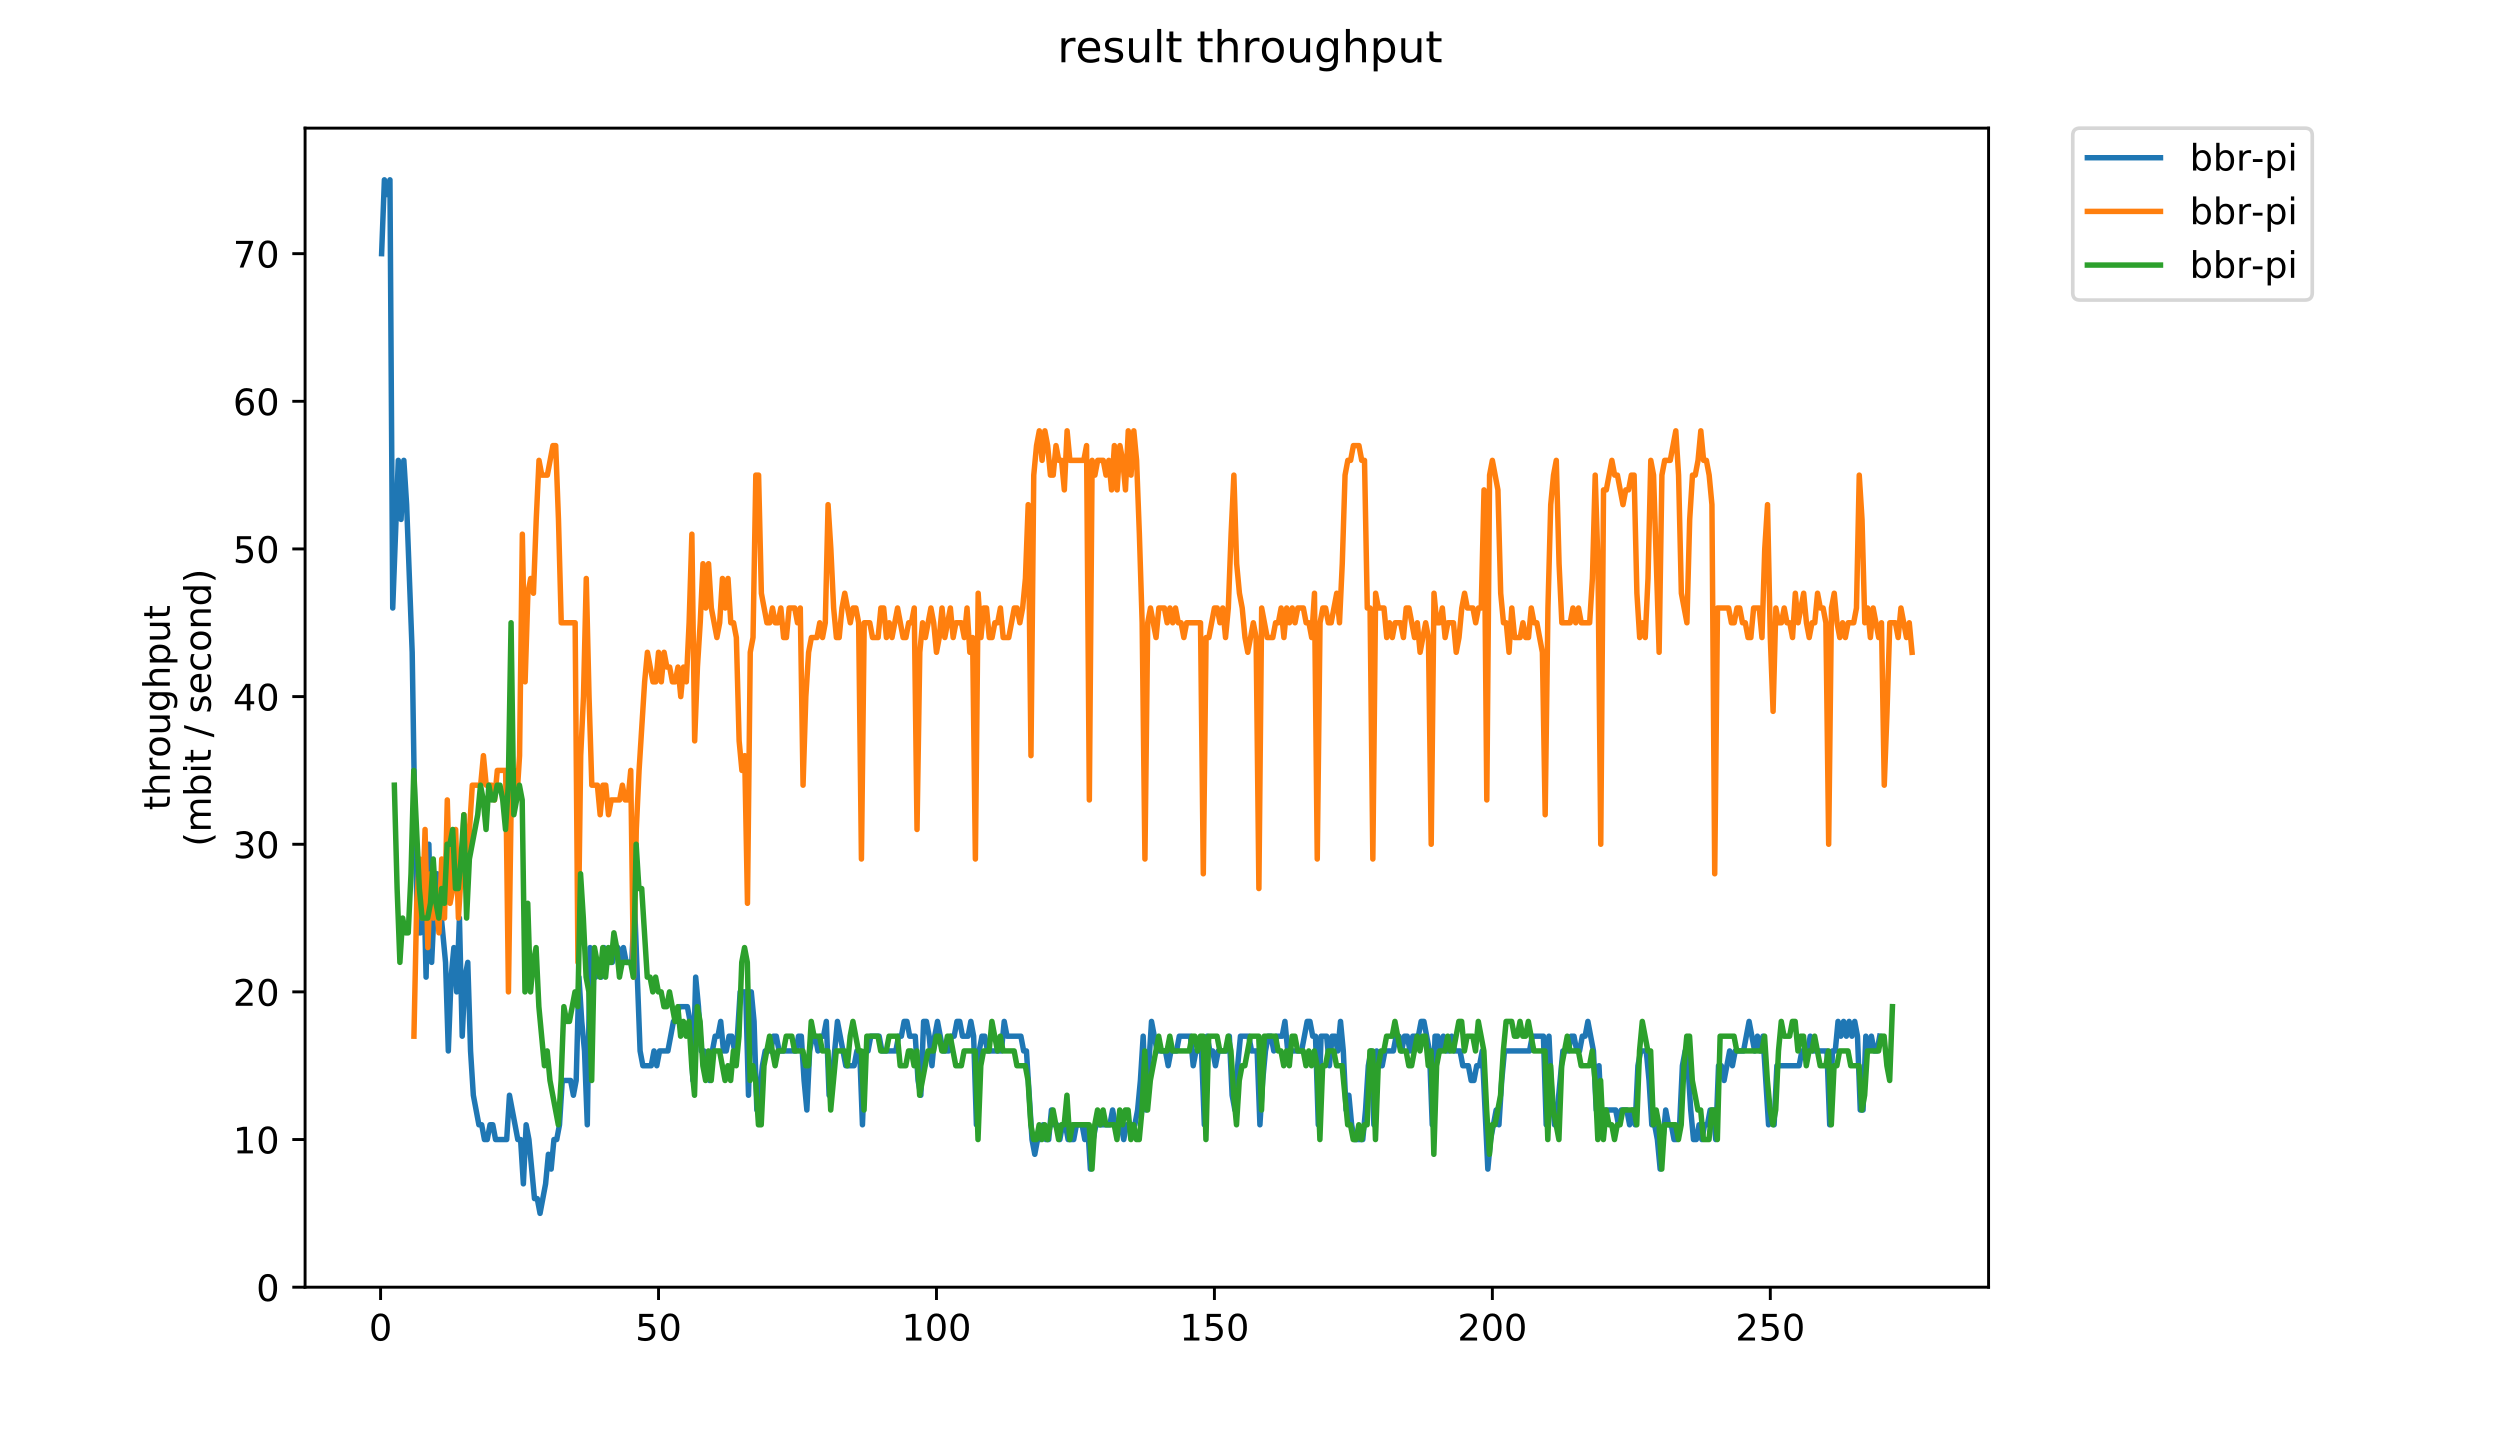 <?xml version="1.0" encoding="utf-8" standalone="no"?>
<!DOCTYPE svg PUBLIC "-//W3C//DTD SVG 1.1//EN"
  "http://www.w3.org/Graphics/SVG/1.1/DTD/svg11.dtd">
<!-- Created with matplotlib (https://matplotlib.org/) -->
<svg height="396pt" version="1.1" viewBox="0 0 684 396" width="684pt" xmlns="http://www.w3.org/2000/svg" xmlns:xlink="http://www.w3.org/1999/xlink">
 <defs>
  <style type="text/css">
*{stroke-linecap:butt;stroke-linejoin:round;}
  </style>
 </defs>
 <g id="figure_1">
  <g id="patch_1">
   <path d="M 0 396 
L 684 396 
L 684 0 
L 0 0 
z
" style="fill:#ffffff;"/>
  </g>
  <g id="axes_1">
   <g id="patch_2">
    <path d="M 83.472 352.174 
L 544.074 352.174 
L 544.074 35.062 
L 83.472 35.062 
z
" style="fill:#ffffff;"/>
   </g>
   <g id="matplotlib.axis_1">
    <g id="xtick_1">
     <g id="line2d_1">
      <defs>
       <path d="M 0 0 
L 0 3.5 
" id="mfd0466861d" style="stroke:#000000;stroke-width:0.8;"/>
      </defs>
      <g>
       <use style="stroke:#000000;stroke-width:0.8;" x="104.129" xlink:href="#mfd0466861d" y="352.174"/>
      </g>
     </g>
     <g id="text_1">
      <!-- 0 -->
      <defs>
       <path d="M 31.781 66.406 
Q 24.172 66.406 20.328 58.906 
Q 16.5 51.422 16.5 36.375 
Q 16.5 21.391 20.328 13.891 
Q 24.172 6.391 31.781 6.391 
Q 39.453 6.391 43.281 13.891 
Q 47.125 21.391 47.125 36.375 
Q 47.125 51.422 43.281 58.906 
Q 39.453 66.406 31.781 66.406 
z
M 31.781 74.219 
Q 44.047 74.219 50.516 64.516 
Q 56.984 54.828 56.984 36.375 
Q 56.984 17.969 50.516 8.266 
Q 44.047 -1.422 31.781 -1.422 
Q 19.531 -1.422 13.062 8.266 
Q 6.594 17.969 6.594 36.375 
Q 6.594 54.828 13.062 64.516 
Q 19.531 74.219 31.781 74.219 
z
" id="DejaVuSans-48"/>
      </defs>
      <g transform="translate(100.948 366.773)scale(0.1 -0.1)">
       <use xlink:href="#DejaVuSans-48"/>
      </g>
     </g>
    </g>
    <g id="xtick_2">
     <g id="line2d_2">
      <g>
       <use style="stroke:#000000;stroke-width:0.8;" x="180.174" xlink:href="#mfd0466861d" y="352.174"/>
      </g>
     </g>
     <g id="text_2">
      <!-- 50 -->
      <defs>
       <path d="M 10.797 72.906 
L 49.516 72.906 
L 49.516 64.594 
L 19.828 64.594 
L 19.828 46.734 
Q 21.969 47.469 24.109 47.828 
Q 26.266 48.188 28.422 48.188 
Q 40.625 48.188 47.75 41.5 
Q 54.891 34.812 54.891 23.391 
Q 54.891 11.625 47.562 5.094 
Q 40.234 -1.422 26.906 -1.422 
Q 22.312 -1.422 17.547 -0.641 
Q 12.797 0.141 7.719 1.703 
L 7.719 11.625 
Q 12.109 9.234 16.797 8.062 
Q 21.484 6.891 26.703 6.891 
Q 35.156 6.891 40.078 11.328 
Q 45.016 15.766 45.016 23.391 
Q 45.016 31 40.078 35.438 
Q 35.156 39.891 26.703 39.891 
Q 22.75 39.891 18.812 39.016 
Q 14.891 38.141 10.797 36.281 
z
" id="DejaVuSans-53"/>
      </defs>
      <g transform="translate(173.812 366.773)scale(0.1 -0.1)">
       <use xlink:href="#DejaVuSans-53"/>
       <use x="63.623" xlink:href="#DejaVuSans-48"/>
      </g>
     </g>
    </g>
    <g id="xtick_3">
     <g id="line2d_3">
      <g>
       <use style="stroke:#000000;stroke-width:0.8;" x="256.22" xlink:href="#mfd0466861d" y="352.174"/>
      </g>
     </g>
     <g id="text_3">
      <!-- 100 -->
      <defs>
       <path d="M 12.406 8.297 
L 28.516 8.297 
L 28.516 63.922 
L 10.984 60.406 
L 10.984 69.391 
L 28.422 72.906 
L 38.281 72.906 
L 38.281 8.297 
L 54.391 8.297 
L 54.391 0 
L 12.406 0 
z
" id="DejaVuSans-49"/>
      </defs>
      <g transform="translate(246.676 366.773)scale(0.1 -0.1)">
       <use xlink:href="#DejaVuSans-49"/>
       <use x="63.623" xlink:href="#DejaVuSans-48"/>
       <use x="127.246" xlink:href="#DejaVuSans-48"/>
      </g>
     </g>
    </g>
    <g id="xtick_4">
     <g id="line2d_4">
      <g>
       <use style="stroke:#000000;stroke-width:0.8;" x="332.265" xlink:href="#mfd0466861d" y="352.174"/>
      </g>
     </g>
     <g id="text_4">
      <!-- 150 -->
      <g transform="translate(322.721 366.773)scale(0.1 -0.1)">
       <use xlink:href="#DejaVuSans-49"/>
       <use x="63.623" xlink:href="#DejaVuSans-53"/>
       <use x="127.246" xlink:href="#DejaVuSans-48"/>
      </g>
     </g>
    </g>
    <g id="xtick_5">
     <g id="line2d_5">
      <g>
       <use style="stroke:#000000;stroke-width:0.8;" x="408.31" xlink:href="#mfd0466861d" y="352.174"/>
      </g>
     </g>
     <g id="text_5">
      <!-- 200 -->
      <defs>
       <path d="M 19.188 8.297 
L 53.609 8.297 
L 53.609 0 
L 7.328 0 
L 7.328 8.297 
Q 12.938 14.109 22.625 23.891 
Q 32.328 33.688 34.812 36.531 
Q 39.547 41.844 41.422 45.531 
Q 43.312 49.219 43.312 52.781 
Q 43.312 58.594 39.234 62.25 
Q 35.156 65.922 28.609 65.922 
Q 23.969 65.922 18.812 64.312 
Q 13.672 62.703 7.812 59.422 
L 7.812 69.391 
Q 13.766 71.781 18.938 73 
Q 24.125 74.219 28.422 74.219 
Q 39.75 74.219 46.484 68.547 
Q 53.219 62.891 53.219 53.422 
Q 53.219 48.922 51.531 44.891 
Q 49.859 40.875 45.406 35.406 
Q 44.188 33.984 37.641 27.219 
Q 31.109 20.453 19.188 8.297 
z
" id="DejaVuSans-50"/>
      </defs>
      <g transform="translate(398.767 366.773)scale(0.1 -0.1)">
       <use xlink:href="#DejaVuSans-50"/>
       <use x="63.623" xlink:href="#DejaVuSans-48"/>
       <use x="127.246" xlink:href="#DejaVuSans-48"/>
      </g>
     </g>
    </g>
    <g id="xtick_6">
     <g id="line2d_6">
      <g>
       <use style="stroke:#000000;stroke-width:0.8;" x="484.356" xlink:href="#mfd0466861d" y="352.174"/>
      </g>
     </g>
     <g id="text_6">
      <!-- 250 -->
      <g transform="translate(474.812 366.773)scale(0.1 -0.1)">
       <use xlink:href="#DejaVuSans-50"/>
       <use x="63.623" xlink:href="#DejaVuSans-53"/>
       <use x="127.246" xlink:href="#DejaVuSans-48"/>
      </g>
     </g>
    </g>
   </g>
   <g id="matplotlib.axis_2">
    <g id="ytick_1">
     <g id="line2d_7">
      <defs>
       <path d="M 0 0 
L -3.5 0 
" id="m991770a41e" style="stroke:#000000;stroke-width:0.8;"/>
      </defs>
      <g>
       <use style="stroke:#000000;stroke-width:0.8;" x="83.472" xlink:href="#m991770a41e" y="352.174"/>
      </g>
     </g>
     <g id="text_7">
      <!-- 0 -->
      <g transform="translate(70.11 355.973)scale(0.1 -0.1)">
       <use xlink:href="#DejaVuSans-48"/>
      </g>
     </g>
    </g>
    <g id="ytick_2">
     <g id="line2d_8">
      <g>
       <use style="stroke:#000000;stroke-width:0.8;" x="83.472" xlink:href="#m991770a41e" y="311.778"/>
      </g>
     </g>
     <g id="text_8">
      <!-- 10 -->
      <g transform="translate(63.747 315.577)scale(0.1 -0.1)">
       <use xlink:href="#DejaVuSans-49"/>
       <use x="63.623" xlink:href="#DejaVuSans-48"/>
      </g>
     </g>
    </g>
    <g id="ytick_3">
     <g id="line2d_9">
      <g>
       <use style="stroke:#000000;stroke-width:0.8;" x="83.472" xlink:href="#m991770a41e" y="271.381"/>
      </g>
     </g>
     <g id="text_9">
      <!-- 20 -->
      <g transform="translate(63.747 275.181)scale(0.1 -0.1)">
       <use xlink:href="#DejaVuSans-50"/>
       <use x="63.623" xlink:href="#DejaVuSans-48"/>
      </g>
     </g>
    </g>
    <g id="ytick_4">
     <g id="line2d_10">
      <g>
       <use style="stroke:#000000;stroke-width:0.8;" x="83.472" xlink:href="#m991770a41e" y="230.985"/>
      </g>
     </g>
     <g id="text_10">
      <!-- 30 -->
      <defs>
       <path d="M 40.578 39.312 
Q 47.656 37.797 51.625 33 
Q 55.609 28.219 55.609 21.188 
Q 55.609 10.406 48.188 4.484 
Q 40.766 -1.422 27.094 -1.422 
Q 22.516 -1.422 17.656 -0.516 
Q 12.797 0.391 7.625 2.203 
L 7.625 11.719 
Q 11.719 9.328 16.594 8.109 
Q 21.484 6.891 26.812 6.891 
Q 36.078 6.891 40.938 10.547 
Q 45.797 14.203 45.797 21.188 
Q 45.797 27.641 41.281 31.266 
Q 36.766 34.906 28.719 34.906 
L 20.219 34.906 
L 20.219 43.016 
L 29.109 43.016 
Q 36.375 43.016 40.234 45.922 
Q 44.094 48.828 44.094 54.297 
Q 44.094 59.906 40.109 62.906 
Q 36.141 65.922 28.719 65.922 
Q 24.656 65.922 20.016 65.031 
Q 15.375 64.156 9.812 62.312 
L 9.812 71.094 
Q 15.438 72.656 20.344 73.438 
Q 25.25 74.219 29.594 74.219 
Q 40.828 74.219 47.359 69.109 
Q 53.906 64.016 53.906 55.328 
Q 53.906 49.266 50.438 45.094 
Q 46.969 40.922 40.578 39.312 
z
" id="DejaVuSans-51"/>
      </defs>
      <g transform="translate(63.747 234.784)scale(0.1 -0.1)">
       <use xlink:href="#DejaVuSans-51"/>
       <use x="63.623" xlink:href="#DejaVuSans-48"/>
      </g>
     </g>
    </g>
    <g id="ytick_5">
     <g id="line2d_11">
      <g>
       <use style="stroke:#000000;stroke-width:0.8;" x="83.472" xlink:href="#m991770a41e" y="190.589"/>
      </g>
     </g>
     <g id="text_11">
      <!-- 40 -->
      <defs>
       <path d="M 37.797 64.312 
L 12.891 25.391 
L 37.797 25.391 
z
M 35.203 72.906 
L 47.609 72.906 
L 47.609 25.391 
L 58.016 25.391 
L 58.016 17.188 
L 47.609 17.188 
L 47.609 0 
L 37.797 0 
L 37.797 17.188 
L 4.891 17.188 
L 4.891 26.703 
z
" id="DejaVuSans-52"/>
      </defs>
      <g transform="translate(63.747 194.388)scale(0.1 -0.1)">
       <use xlink:href="#DejaVuSans-52"/>
       <use x="63.623" xlink:href="#DejaVuSans-48"/>
      </g>
     </g>
    </g>
    <g id="ytick_6">
     <g id="line2d_12">
      <g>
       <use style="stroke:#000000;stroke-width:0.8;" x="83.472" xlink:href="#m991770a41e" y="150.192"/>
      </g>
     </g>
     <g id="text_12">
      <!-- 50 -->
      <g transform="translate(63.747 153.991)scale(0.1 -0.1)">
       <use xlink:href="#DejaVuSans-53"/>
       <use x="63.623" xlink:href="#DejaVuSans-48"/>
      </g>
     </g>
    </g>
    <g id="ytick_7">
     <g id="line2d_13">
      <g>
       <use style="stroke:#000000;stroke-width:0.8;" x="83.472" xlink:href="#m991770a41e" y="109.796"/>
      </g>
     </g>
     <g id="text_13">
      <!-- 60 -->
      <defs>
       <path d="M 33.016 40.375 
Q 26.375 40.375 22.484 35.828 
Q 18.609 31.297 18.609 23.391 
Q 18.609 15.531 22.484 10.953 
Q 26.375 6.391 33.016 6.391 
Q 39.656 6.391 43.531 10.953 
Q 47.406 15.531 47.406 23.391 
Q 47.406 31.297 43.531 35.828 
Q 39.656 40.375 33.016 40.375 
z
M 52.594 71.297 
L 52.594 62.312 
Q 48.875 64.062 45.094 64.984 
Q 41.312 65.922 37.594 65.922 
Q 27.828 65.922 22.672 59.328 
Q 17.531 52.734 16.797 39.406 
Q 19.672 43.656 24.016 45.922 
Q 28.375 48.188 33.594 48.188 
Q 44.578 48.188 50.953 41.516 
Q 57.328 34.859 57.328 23.391 
Q 57.328 12.156 50.688 5.359 
Q 44.047 -1.422 33.016 -1.422 
Q 20.359 -1.422 13.672 8.266 
Q 6.984 17.969 6.984 36.375 
Q 6.984 53.656 15.188 63.938 
Q 23.391 74.219 37.203 74.219 
Q 40.922 74.219 44.703 73.484 
Q 48.484 72.75 52.594 71.297 
z
" id="DejaVuSans-54"/>
      </defs>
      <g transform="translate(63.747 113.595)scale(0.1 -0.1)">
       <use xlink:href="#DejaVuSans-54"/>
       <use x="63.623" xlink:href="#DejaVuSans-48"/>
      </g>
     </g>
    </g>
    <g id="ytick_8">
     <g id="line2d_14">
      <g>
       <use style="stroke:#000000;stroke-width:0.8;" x="83.472" xlink:href="#m991770a41e" y="69.399"/>
      </g>
     </g>
     <g id="text_14">
      <!-- 70 -->
      <defs>
       <path d="M 8.203 72.906 
L 55.078 72.906 
L 55.078 68.703 
L 28.609 0 
L 18.312 0 
L 43.219 64.594 
L 8.203 64.594 
z
" id="DejaVuSans-55"/>
      </defs>
      <g transform="translate(63.747 73.199)scale(0.1 -0.1)">
       <use xlink:href="#DejaVuSans-55"/>
       <use x="63.623" xlink:href="#DejaVuSans-48"/>
      </g>
     </g>
    </g>
    <g id="text_15">
     <!-- throughput -->
     <defs>
      <path d="M 18.312 70.219 
L 18.312 54.688 
L 36.812 54.688 
L 36.812 47.703 
L 18.312 47.703 
L 18.312 18.016 
Q 18.312 11.328 20.141 9.422 
Q 21.969 7.516 27.594 7.516 
L 36.812 7.516 
L 36.812 0 
L 27.594 0 
Q 17.188 0 13.234 3.875 
Q 9.281 7.766 9.281 18.016 
L 9.281 47.703 
L 2.688 47.703 
L 2.688 54.688 
L 9.281 54.688 
L 9.281 70.219 
z
" id="DejaVuSans-116"/>
      <path d="M 54.891 33.016 
L 54.891 0 
L 45.906 0 
L 45.906 32.719 
Q 45.906 40.484 42.875 44.328 
Q 39.844 48.188 33.797 48.188 
Q 26.516 48.188 22.312 43.547 
Q 18.109 38.922 18.109 30.906 
L 18.109 0 
L 9.078 0 
L 9.078 75.984 
L 18.109 75.984 
L 18.109 46.188 
Q 21.344 51.125 25.703 53.562 
Q 30.078 56 35.797 56 
Q 45.219 56 50.047 50.172 
Q 54.891 44.344 54.891 33.016 
z
" id="DejaVuSans-104"/>
      <path d="M 41.109 46.297 
Q 39.594 47.172 37.812 47.578 
Q 36.031 48 33.891 48 
Q 26.266 48 22.188 43.047 
Q 18.109 38.094 18.109 28.812 
L 18.109 0 
L 9.078 0 
L 9.078 54.688 
L 18.109 54.688 
L 18.109 46.188 
Q 20.953 51.172 25.484 53.578 
Q 30.031 56 36.531 56 
Q 37.453 56 38.578 55.875 
Q 39.703 55.766 41.062 55.516 
z
" id="DejaVuSans-114"/>
      <path d="M 30.609 48.391 
Q 23.391 48.391 19.188 42.75 
Q 14.984 37.109 14.984 27.297 
Q 14.984 17.484 19.156 11.844 
Q 23.344 6.203 30.609 6.203 
Q 37.797 6.203 41.984 11.859 
Q 46.188 17.531 46.188 27.297 
Q 46.188 37.016 41.984 42.703 
Q 37.797 48.391 30.609 48.391 
z
M 30.609 56 
Q 42.328 56 49.016 48.375 
Q 55.719 40.766 55.719 27.297 
Q 55.719 13.875 49.016 6.219 
Q 42.328 -1.422 30.609 -1.422 
Q 18.844 -1.422 12.172 6.219 
Q 5.516 13.875 5.516 27.297 
Q 5.516 40.766 12.172 48.375 
Q 18.844 56 30.609 56 
z
" id="DejaVuSans-111"/>
      <path d="M 8.5 21.578 
L 8.5 54.688 
L 17.484 54.688 
L 17.484 21.922 
Q 17.484 14.156 20.5 10.266 
Q 23.531 6.391 29.594 6.391 
Q 36.859 6.391 41.078 11.031 
Q 45.312 15.672 45.312 23.688 
L 45.312 54.688 
L 54.297 54.688 
L 54.297 0 
L 45.312 0 
L 45.312 8.406 
Q 42.047 3.422 37.719 1 
Q 33.406 -1.422 27.688 -1.422 
Q 18.266 -1.422 13.375 4.438 
Q 8.5 10.297 8.5 21.578 
z
M 31.109 56 
z
" id="DejaVuSans-117"/>
      <path d="M 45.406 27.984 
Q 45.406 37.75 41.375 43.109 
Q 37.359 48.484 30.078 48.484 
Q 22.859 48.484 18.828 43.109 
Q 14.797 37.75 14.797 27.984 
Q 14.797 18.266 18.828 12.891 
Q 22.859 7.516 30.078 7.516 
Q 37.359 7.516 41.375 12.891 
Q 45.406 18.266 45.406 27.984 
z
M 54.391 6.781 
Q 54.391 -7.172 48.188 -13.984 
Q 42 -20.797 29.203 -20.797 
Q 24.469 -20.797 20.266 -20.094 
Q 16.062 -19.391 12.109 -17.922 
L 12.109 -9.188 
Q 16.062 -11.328 19.922 -12.344 
Q 23.781 -13.375 27.781 -13.375 
Q 36.625 -13.375 41.016 -8.766 
Q 45.406 -4.156 45.406 5.172 
L 45.406 9.625 
Q 42.625 4.781 38.281 2.391 
Q 33.938 0 27.875 0 
Q 17.828 0 11.672 7.656 
Q 5.516 15.328 5.516 27.984 
Q 5.516 40.672 11.672 48.328 
Q 17.828 56 27.875 56 
Q 33.938 56 38.281 53.609 
Q 42.625 51.219 45.406 46.391 
L 45.406 54.688 
L 54.391 54.688 
z
" id="DejaVuSans-103"/>
      <path d="M 18.109 8.203 
L 18.109 -20.797 
L 9.078 -20.797 
L 9.078 54.688 
L 18.109 54.688 
L 18.109 46.391 
Q 20.953 51.266 25.266 53.625 
Q 29.594 56 35.594 56 
Q 45.562 56 51.781 48.094 
Q 58.016 40.188 58.016 27.297 
Q 58.016 14.406 51.781 6.484 
Q 45.562 -1.422 35.594 -1.422 
Q 29.594 -1.422 25.266 0.953 
Q 20.953 3.328 18.109 8.203 
z
M 48.688 27.297 
Q 48.688 37.203 44.609 42.844 
Q 40.531 48.484 33.406 48.484 
Q 26.266 48.484 22.188 42.844 
Q 18.109 37.203 18.109 27.297 
Q 18.109 17.391 22.188 11.75 
Q 26.266 6.109 33.406 6.109 
Q 40.531 6.109 44.609 11.75 
Q 48.688 17.391 48.688 27.297 
z
" id="DejaVuSans-112"/>
     </defs>
     <g transform="translate(46.47 221.675)rotate(-90)scale(0.1 -0.1)">
      <use xlink:href="#DejaVuSans-116"/>
      <use x="39.209" xlink:href="#DejaVuSans-104"/>
      <use x="102.588" xlink:href="#DejaVuSans-114"/>
      <use x="143.67" xlink:href="#DejaVuSans-111"/>
      <use x="204.852" xlink:href="#DejaVuSans-117"/>
      <use x="268.23" xlink:href="#DejaVuSans-103"/>
      <use x="331.707" xlink:href="#DejaVuSans-104"/>
      <use x="395.086" xlink:href="#DejaVuSans-112"/>
      <use x="458.562" xlink:href="#DejaVuSans-117"/>
      <use x="521.941" xlink:href="#DejaVuSans-116"/>
     </g>
     <!-- (mbit / second) -->
     <defs>
      <path d="M 31 75.875 
Q 24.469 64.656 21.281 53.656 
Q 18.109 42.672 18.109 31.391 
Q 18.109 20.125 21.312 9.062 
Q 24.516 -2 31 -13.188 
L 23.188 -13.188 
Q 15.875 -1.703 12.234 9.375 
Q 8.594 20.453 8.594 31.391 
Q 8.594 42.281 12.203 53.312 
Q 15.828 64.359 23.188 75.875 
z
" id="DejaVuSans-40"/>
      <path d="M 52 44.188 
Q 55.375 50.25 60.062 53.125 
Q 64.75 56 71.094 56 
Q 79.641 56 84.281 50.016 
Q 88.922 44.047 88.922 33.016 
L 88.922 0 
L 79.891 0 
L 79.891 32.719 
Q 79.891 40.578 77.094 44.375 
Q 74.312 48.188 68.609 48.188 
Q 61.625 48.188 57.562 43.547 
Q 53.516 38.922 53.516 30.906 
L 53.516 0 
L 44.484 0 
L 44.484 32.719 
Q 44.484 40.625 41.703 44.406 
Q 38.922 48.188 33.109 48.188 
Q 26.219 48.188 22.156 43.531 
Q 18.109 38.875 18.109 30.906 
L 18.109 0 
L 9.078 0 
L 9.078 54.688 
L 18.109 54.688 
L 18.109 46.188 
Q 21.188 51.219 25.484 53.609 
Q 29.781 56 35.688 56 
Q 41.656 56 45.828 52.969 
Q 50 49.953 52 44.188 
z
" id="DejaVuSans-109"/>
      <path d="M 48.688 27.297 
Q 48.688 37.203 44.609 42.844 
Q 40.531 48.484 33.406 48.484 
Q 26.266 48.484 22.188 42.844 
Q 18.109 37.203 18.109 27.297 
Q 18.109 17.391 22.188 11.75 
Q 26.266 6.109 33.406 6.109 
Q 40.531 6.109 44.609 11.75 
Q 48.688 17.391 48.688 27.297 
z
M 18.109 46.391 
Q 20.953 51.266 25.266 53.625 
Q 29.594 56 35.594 56 
Q 45.562 56 51.781 48.094 
Q 58.016 40.188 58.016 27.297 
Q 58.016 14.406 51.781 6.484 
Q 45.562 -1.422 35.594 -1.422 
Q 29.594 -1.422 25.266 0.953 
Q 20.953 3.328 18.109 8.203 
L 18.109 0 
L 9.078 0 
L 9.078 75.984 
L 18.109 75.984 
z
" id="DejaVuSans-98"/>
      <path d="M 9.422 54.688 
L 18.406 54.688 
L 18.406 0 
L 9.422 0 
z
M 9.422 75.984 
L 18.406 75.984 
L 18.406 64.594 
L 9.422 64.594 
z
" id="DejaVuSans-105"/>
      <path id="DejaVuSans-32"/>
      <path d="M 25.391 72.906 
L 33.688 72.906 
L 8.297 -9.281 
L 0 -9.281 
z
" id="DejaVuSans-47"/>
      <path d="M 44.281 53.078 
L 44.281 44.578 
Q 40.484 46.531 36.375 47.5 
Q 32.281 48.484 27.875 48.484 
Q 21.188 48.484 17.844 46.438 
Q 14.5 44.391 14.5 40.281 
Q 14.5 37.156 16.891 35.375 
Q 19.281 33.594 26.516 31.984 
L 29.594 31.297 
Q 39.156 29.25 43.188 25.516 
Q 47.219 21.781 47.219 15.094 
Q 47.219 7.469 41.188 3.016 
Q 35.156 -1.422 24.609 -1.422 
Q 20.219 -1.422 15.453 -0.562 
Q 10.688 0.297 5.422 2 
L 5.422 11.281 
Q 10.406 8.688 15.234 7.391 
Q 20.062 6.109 24.812 6.109 
Q 31.156 6.109 34.562 8.281 
Q 37.984 10.453 37.984 14.406 
Q 37.984 18.062 35.516 20.016 
Q 33.062 21.969 24.703 23.781 
L 21.578 24.516 
Q 13.234 26.266 9.516 29.906 
Q 5.812 33.547 5.812 39.891 
Q 5.812 47.609 11.281 51.797 
Q 16.75 56 26.812 56 
Q 31.781 56 36.172 55.266 
Q 40.578 54.547 44.281 53.078 
z
" id="DejaVuSans-115"/>
      <path d="M 56.203 29.594 
L 56.203 25.203 
L 14.891 25.203 
Q 15.484 15.922 20.484 11.062 
Q 25.484 6.203 34.422 6.203 
Q 39.594 6.203 44.453 7.469 
Q 49.312 8.734 54.109 11.281 
L 54.109 2.781 
Q 49.266 0.734 44.188 -0.344 
Q 39.109 -1.422 33.891 -1.422 
Q 20.797 -1.422 13.156 6.188 
Q 5.516 13.812 5.516 26.812 
Q 5.516 40.234 12.766 48.109 
Q 20.016 56 32.328 56 
Q 43.359 56 49.781 48.891 
Q 56.203 41.797 56.203 29.594 
z
M 47.219 32.234 
Q 47.125 39.594 43.094 43.984 
Q 39.062 48.391 32.422 48.391 
Q 24.906 48.391 20.391 44.141 
Q 15.875 39.891 15.188 32.172 
z
" id="DejaVuSans-101"/>
      <path d="M 48.781 52.594 
L 48.781 44.188 
Q 44.969 46.297 41.141 47.344 
Q 37.312 48.391 33.406 48.391 
Q 24.656 48.391 19.812 42.844 
Q 14.984 37.312 14.984 27.297 
Q 14.984 17.281 19.812 11.734 
Q 24.656 6.203 33.406 6.203 
Q 37.312 6.203 41.141 7.25 
Q 44.969 8.297 48.781 10.406 
L 48.781 2.094 
Q 45.016 0.344 40.984 -0.531 
Q 36.969 -1.422 32.422 -1.422 
Q 20.062 -1.422 12.781 6.344 
Q 5.516 14.109 5.516 27.297 
Q 5.516 40.672 12.859 48.328 
Q 20.219 56 33.016 56 
Q 37.156 56 41.109 55.141 
Q 45.062 54.297 48.781 52.594 
z
" id="DejaVuSans-99"/>
      <path d="M 54.891 33.016 
L 54.891 0 
L 45.906 0 
L 45.906 32.719 
Q 45.906 40.484 42.875 44.328 
Q 39.844 48.188 33.797 48.188 
Q 26.516 48.188 22.312 43.547 
Q 18.109 38.922 18.109 30.906 
L 18.109 0 
L 9.078 0 
L 9.078 54.688 
L 18.109 54.688 
L 18.109 46.188 
Q 21.344 51.125 25.703 53.562 
Q 30.078 56 35.797 56 
Q 45.219 56 50.047 50.172 
Q 54.891 44.344 54.891 33.016 
z
" id="DejaVuSans-110"/>
      <path d="M 45.406 46.391 
L 45.406 75.984 
L 54.391 75.984 
L 54.391 0 
L 45.406 0 
L 45.406 8.203 
Q 42.578 3.328 38.25 0.953 
Q 33.938 -1.422 27.875 -1.422 
Q 17.969 -1.422 11.734 6.484 
Q 5.516 14.406 5.516 27.297 
Q 5.516 40.188 11.734 48.094 
Q 17.969 56 27.875 56 
Q 33.938 56 38.25 53.625 
Q 42.578 51.266 45.406 46.391 
z
M 14.797 27.297 
Q 14.797 17.391 18.875 11.75 
Q 22.953 6.109 30.078 6.109 
Q 37.203 6.109 41.297 11.75 
Q 45.406 17.391 45.406 27.297 
Q 45.406 37.203 41.297 42.844 
Q 37.203 48.484 30.078 48.484 
Q 22.953 48.484 18.875 42.844 
Q 14.797 37.203 14.797 27.297 
z
" id="DejaVuSans-100"/>
      <path d="M 8.016 75.875 
L 15.828 75.875 
Q 23.141 64.359 26.781 53.312 
Q 30.422 42.281 30.422 31.391 
Q 30.422 20.453 26.781 9.375 
Q 23.141 -1.703 15.828 -13.188 
L 8.016 -13.188 
Q 14.5 -2 17.703 9.062 
Q 20.906 20.125 20.906 31.391 
Q 20.906 42.672 17.703 53.656 
Q 14.5 64.656 8.016 75.875 
z
" id="DejaVuSans-41"/>
     </defs>
     <g transform="translate(57.668 231.609)rotate(-90)scale(0.1 -0.1)">
      <use xlink:href="#DejaVuSans-40"/>
      <use x="39.014" xlink:href="#DejaVuSans-109"/>
      <use x="136.426" xlink:href="#DejaVuSans-98"/>
      <use x="199.902" xlink:href="#DejaVuSans-105"/>
      <use x="227.686" xlink:href="#DejaVuSans-116"/>
      <use x="266.895" xlink:href="#DejaVuSans-32"/>
      <use x="298.682" xlink:href="#DejaVuSans-47"/>
      <use x="332.373" xlink:href="#DejaVuSans-32"/>
      <use x="364.16" xlink:href="#DejaVuSans-115"/>
      <use x="416.26" xlink:href="#DejaVuSans-101"/>
      <use x="477.783" xlink:href="#DejaVuSans-99"/>
      <use x="532.764" xlink:href="#DejaVuSans-111"/>
      <use x="593.945" xlink:href="#DejaVuSans-110"/>
      <use x="657.324" xlink:href="#DejaVuSans-100"/>
      <use x="720.801" xlink:href="#DejaVuSans-41"/>
     </g>
    </g>
   </g>
   <g id="line2d_15">
    <path clip-path="url(#p8bd1c90447)" d="M 104.409 69.399 
L 105.169 49.201 
L 105.93 53.241 
L 106.69 49.201 
L 107.451 166.351 
L 108.972 125.954 
L 109.732 142.113 
L 110.492 125.954 
L 111.253 138.073 
L 112.774 178.47 
L 113.534 226.945 
L 114.295 255.223 
L 115.055 255.223 
L 115.816 235.025 
L 116.576 267.342 
L 117.336 230.985 
L 118.097 263.302 
L 118.857 247.144 
L 119.618 239.064 
L 121.899 263.302 
L 122.66 287.54 
L 123.42 267.342 
L 124.181 259.262 
L 124.941 271.381 
L 125.701 251.183 
L 126.462 283.5 
L 127.222 267.342 
L 127.983 263.302 
L 128.743 287.54 
L 129.504 299.659 
L 131.025 307.738 
L 131.785 307.738 
L 132.546 311.778 
L 133.306 311.778 
L 134.066 307.738 
L 134.827 307.738 
L 135.587 311.778 
L 138.629 311.778 
L 139.39 299.659 
L 141.671 311.778 
L 142.431 311.778 
L 143.192 323.897 
L 143.952 307.738 
L 144.713 311.778 
L 146.234 327.936 
L 146.994 327.936 
L 147.755 331.976 
L 149.276 323.897 
L 150.036 315.817 
L 150.796 319.857 
L 151.557 311.778 
L 152.317 311.778 
L 153.078 307.738 
L 153.838 295.619 
L 156.12 295.619 
L 156.88 299.659 
L 157.641 295.619 
L 158.401 267.342 
L 159.161 279.461 
L 159.922 287.54 
L 160.682 307.738 
L 161.443 259.262 
L 162.203 267.342 
L 162.964 267.342 
L 163.724 263.302 
L 164.485 267.342 
L 165.245 259.262 
L 166.006 263.302 
L 167.526 263.302 
L 168.287 259.262 
L 169.047 259.262 
L 169.808 263.302 
L 170.568 259.262 
L 171.329 263.302 
L 172.85 263.302 
L 173.61 247.144 
L 175.131 287.54 
L 175.891 291.58 
L 178.173 291.58 
L 178.933 287.54 
L 179.694 291.58 
L 180.454 287.54 
L 182.736 287.54 
L 184.256 279.461 
L 185.017 279.461 
L 185.777 275.421 
L 188.059 275.421 
L 188.819 279.461 
L 189.58 295.619 
L 190.34 267.342 
L 191.101 275.421 
L 191.861 287.54 
L 192.621 287.54 
L 194.142 295.619 
L 194.903 287.54 
L 195.663 283.5 
L 196.424 283.5 
L 197.184 279.461 
L 197.945 287.54 
L 198.705 287.54 
L 199.466 283.5 
L 200.226 283.5 
L 200.986 287.54 
L 201.747 283.5 
L 202.507 271.381 
L 204.028 271.381 
L 204.789 299.659 
L 205.549 271.381 
L 206.31 279.461 
L 207.07 303.698 
L 207.83 299.659 
L 208.591 291.58 
L 209.351 287.54 
L 210.872 287.54 
L 211.633 283.5 
L 212.393 283.5 
L 213.154 287.54 
L 217.716 287.54 
L 218.477 283.5 
L 219.237 283.5 
L 219.998 295.619 
L 220.758 303.698 
L 221.519 287.54 
L 222.279 283.5 
L 223.04 283.5 
L 223.8 287.54 
L 224.56 283.5 
L 225.321 283.5 
L 226.081 279.461 
L 226.842 299.659 
L 227.602 295.619 
L 229.123 279.461 
L 231.405 291.58 
L 233.686 291.58 
L 234.446 287.54 
L 235.207 287.54 
L 235.967 307.738 
L 236.728 287.54 
L 237.488 287.54 
L 238.249 283.5 
L 240.53 283.5 
L 241.29 287.54 
L 245.093 287.54 
L 245.853 283.5 
L 246.614 283.5 
L 247.374 279.461 
L 248.135 279.461 
L 248.895 283.5 
L 250.416 283.5 
L 251.176 295.619 
L 251.937 299.659 
L 252.697 279.461 
L 253.458 279.461 
L 254.218 283.5 
L 254.979 291.58 
L 255.739 283.5 
L 256.5 279.461 
L 258.02 287.54 
L 259.541 287.54 
L 260.302 283.5 
L 261.062 283.5 
L 261.823 279.461 
L 262.583 279.461 
L 263.344 283.5 
L 264.865 283.5 
L 265.625 279.461 
L 266.385 283.5 
L 267.146 307.738 
L 267.906 287.54 
L 268.667 283.5 
L 269.427 283.5 
L 270.188 287.54 
L 273.99 287.54 
L 274.75 279.461 
L 275.511 283.5 
L 279.313 283.5 
L 280.074 287.54 
L 280.834 287.54 
L 282.355 311.778 
L 283.115 315.817 
L 283.876 311.778 
L 284.636 311.778 
L 285.397 307.738 
L 286.157 311.778 
L 286.918 311.778 
L 287.678 303.698 
L 288.439 307.738 
L 289.199 307.738 
L 289.96 311.778 
L 290.72 307.738 
L 291.48 307.738 
L 292.241 311.778 
L 293.762 311.778 
L 294.522 307.738 
L 296.043 307.738 
L 296.804 311.778 
L 297.564 307.738 
L 298.325 319.857 
L 299.085 311.778 
L 299.845 307.738 
L 303.648 307.738 
L 304.408 303.698 
L 305.169 307.738 
L 306.689 307.738 
L 307.45 311.778 
L 308.21 307.738 
L 310.492 307.738 
L 311.252 303.698 
L 312.013 295.619 
L 312.773 283.5 
L 313.534 303.698 
L 315.054 279.461 
L 316.575 287.54 
L 318.857 287.54 
L 319.617 291.58 
L 320.378 287.54 
L 321.899 287.54 
L 322.659 283.5 
L 325.701 283.5 
L 326.461 291.58 
L 327.222 287.54 
L 328.743 287.54 
L 329.503 307.738 
L 330.264 283.5 
L 331.024 287.54 
L 331.784 287.54 
L 332.545 291.58 
L 333.305 287.54 
L 335.587 287.54 
L 336.347 283.5 
L 337.108 299.659 
L 337.868 303.698 
L 338.629 291.58 
L 339.389 283.5 
L 341.67 283.5 
L 342.431 287.54 
L 343.952 287.54 
L 344.712 307.738 
L 345.473 295.619 
L 346.233 287.54 
L 346.994 283.5 
L 347.754 283.5 
L 348.514 287.54 
L 349.275 283.5 
L 350.796 283.5 
L 351.556 279.461 
L 352.317 287.54 
L 356.119 287.54 
L 357.64 279.461 
L 358.4 279.461 
L 359.161 283.5 
L 359.921 283.5 
L 360.682 307.738 
L 361.442 283.5 
L 362.963 283.5 
L 363.724 291.58 
L 364.484 283.5 
L 365.244 283.5 
L 366.005 287.54 
L 366.765 279.461 
L 367.526 287.54 
L 368.286 303.698 
L 369.047 299.659 
L 369.807 307.738 
L 370.568 311.778 
L 372.849 311.778 
L 373.609 303.698 
L 374.37 291.58 
L 375.13 287.54 
L 375.891 307.738 
L 376.651 287.54 
L 377.412 291.58 
L 378.172 291.58 
L 378.933 287.54 
L 381.214 287.54 
L 381.974 283.5 
L 382.735 283.5 
L 383.495 287.54 
L 384.256 283.5 
L 385.016 283.5 
L 385.777 287.54 
L 386.537 283.5 
L 388.058 283.5 
L 388.819 279.461 
L 389.579 279.461 
L 391.1 287.54 
L 391.86 307.738 
L 392.621 283.5 
L 393.381 283.5 
L 394.142 287.54 
L 394.902 283.5 
L 395.663 287.54 
L 396.423 287.54 
L 397.184 283.5 
L 397.944 287.54 
L 399.465 287.54 
L 400.225 291.58 
L 401.746 291.58 
L 402.507 295.619 
L 403.267 295.619 
L 404.028 291.58 
L 404.788 291.58 
L 405.548 287.54 
L 407.069 319.857 
L 407.83 311.778 
L 409.351 303.698 
L 410.111 307.738 
L 410.872 295.619 
L 411.632 287.54 
L 418.476 287.54 
L 419.237 283.5 
L 422.278 283.5 
L 423.039 307.738 
L 423.799 283.5 
L 424.56 299.659 
L 425.32 307.738 
L 426.081 303.698 
L 427.602 287.54 
L 429.123 287.54 
L 429.883 283.5 
L 430.643 283.5 
L 431.404 287.54 
L 432.164 287.54 
L 432.925 283.5 
L 433.685 283.5 
L 434.446 279.461 
L 435.967 287.54 
L 436.727 303.698 
L 437.488 291.58 
L 438.248 307.738 
L 439.008 303.698 
L 442.05 303.698 
L 442.811 307.738 
L 443.571 303.698 
L 445.092 303.698 
L 445.853 307.738 
L 446.613 303.698 
L 447.373 307.738 
L 448.134 291.58 
L 448.894 287.54 
L 450.415 287.54 
L 451.176 295.619 
L 451.936 307.738 
L 452.697 307.738 
L 453.457 311.778 
L 454.218 319.857 
L 455.738 303.698 
L 456.499 307.738 
L 457.259 307.738 
L 458.02 311.778 
L 458.78 311.778 
L 459.541 307.738 
L 460.301 291.58 
L 461.062 287.54 
L 461.822 291.58 
L 462.583 303.698 
L 463.343 311.778 
L 464.103 311.778 
L 464.864 307.738 
L 465.624 311.778 
L 466.385 307.738 
L 467.145 307.738 
L 467.906 303.698 
L 468.666 303.698 
L 469.427 311.778 
L 470.187 291.58 
L 470.948 291.58 
L 471.708 295.619 
L 473.229 287.54 
L 473.989 291.58 
L 474.75 287.54 
L 477.031 287.54 
L 478.552 279.461 
L 480.073 287.54 
L 480.833 283.5 
L 481.594 287.54 
L 482.354 283.5 
L 483.875 307.738 
L 484.636 303.698 
L 485.396 307.738 
L 486.157 291.58 
L 492.24 291.58 
L 493.001 287.54 
L 494.522 287.54 
L 495.282 283.5 
L 496.043 287.54 
L 499.845 287.54 
L 500.605 307.738 
L 501.366 287.54 
L 502.126 287.54 
L 502.887 279.461 
L 503.647 283.5 
L 504.407 279.461 
L 505.168 283.5 
L 505.928 279.461 
L 506.689 283.5 
L 507.449 279.461 
L 508.21 283.5 
L 508.97 303.698 
L 509.731 303.698 
L 510.491 283.5 
L 511.252 287.54 
L 512.012 283.5 
L 512.772 287.54 
L 513.533 287.54 
L 514.293 283.5 
L 514.293 283.5 
" style="fill:none;stroke:#1f77b4;stroke-linecap:square;stroke-width:1.5;"/>
   </g>
   <g id="line2d_16">
    <path clip-path="url(#p8bd1c90447)" d="M 113.253 283.5 
L 114.013 247.144 
L 114.774 235.025 
L 115.534 251.183 
L 116.295 226.945 
L 117.055 259.262 
L 117.816 239.064 
L 118.576 251.183 
L 119.336 247.144 
L 120.097 255.223 
L 120.857 235.025 
L 121.618 251.183 
L 122.378 218.866 
L 123.139 247.144 
L 123.899 243.104 
L 124.66 226.945 
L 125.42 251.183 
L 126.181 239.064 
L 126.941 222.906 
L 127.701 243.104 
L 128.462 226.945 
L 129.222 214.826 
L 131.504 214.826 
L 132.264 206.747 
L 133.025 214.826 
L 134.546 214.826 
L 135.306 218.866 
L 136.066 210.787 
L 138.348 210.787 
L 139.108 271.381 
L 139.869 218.866 
L 140.629 210.787 
L 141.39 218.866 
L 142.15 206.747 
L 142.911 146.153 
L 143.671 186.549 
L 144.431 162.311 
L 145.192 158.271 
L 145.952 162.311 
L 146.713 142.113 
L 147.473 125.954 
L 148.234 129.994 
L 149.755 129.994 
L 151.276 121.915 
L 152.036 121.915 
L 152.796 142.113 
L 153.557 170.39 
L 157.359 170.39 
L 158.12 263.302 
L 158.88 206.747 
L 159.641 190.589 
L 160.401 158.271 
L 161.161 190.589 
L 161.922 214.826 
L 163.443 214.826 
L 164.203 222.906 
L 164.964 214.826 
L 165.724 214.826 
L 166.485 222.906 
L 167.245 218.866 
L 169.526 218.866 
L 170.287 214.826 
L 171.047 218.866 
L 171.808 218.866 
L 172.568 210.787 
L 173.329 267.342 
L 174.089 226.945 
L 174.85 210.787 
L 176.371 186.549 
L 177.131 178.47 
L 178.652 186.549 
L 179.412 186.549 
L 180.173 178.47 
L 180.933 186.549 
L 181.694 178.47 
L 182.454 182.509 
L 183.215 182.509 
L 183.975 186.549 
L 184.736 186.549 
L 185.496 182.509 
L 186.256 190.589 
L 187.017 182.509 
L 187.777 186.549 
L 188.538 170.39 
L 189.298 146.153 
L 190.059 202.708 
L 190.819 182.509 
L 191.58 170.39 
L 192.34 154.232 
L 193.101 166.351 
L 193.861 154.232 
L 194.621 166.351 
L 196.142 174.43 
L 196.903 170.39 
L 197.663 158.271 
L 198.424 166.351 
L 199.184 158.271 
L 199.945 170.39 
L 200.705 170.39 
L 201.466 174.43 
L 202.226 202.708 
L 202.986 210.787 
L 203.747 206.747 
L 204.507 247.144 
L 205.268 178.47 
L 206.028 174.43 
L 206.789 129.994 
L 207.549 129.994 
L 208.31 162.311 
L 209.83 170.39 
L 210.591 170.39 
L 211.351 166.351 
L 212.112 170.39 
L 212.872 170.39 
L 213.633 166.351 
L 214.393 174.43 
L 215.154 174.43 
L 215.914 166.351 
L 217.435 166.351 
L 218.195 170.39 
L 218.956 166.351 
L 219.716 214.826 
L 220.477 190.589 
L 221.237 178.47 
L 221.998 174.43 
L 223.519 174.43 
L 224.279 170.39 
L 225.04 174.43 
L 225.8 170.39 
L 226.56 138.073 
L 227.321 150.192 
L 228.081 166.351 
L 228.842 174.43 
L 229.602 174.43 
L 230.363 166.351 
L 231.123 162.311 
L 232.644 170.39 
L 233.405 166.351 
L 234.165 166.351 
L 234.925 170.39 
L 235.686 235.025 
L 236.446 170.39 
L 237.967 170.39 
L 238.728 174.43 
L 240.249 174.43 
L 241.009 166.351 
L 241.77 166.351 
L 242.53 174.43 
L 243.29 170.39 
L 244.051 174.43 
L 245.572 166.351 
L 247.093 174.43 
L 247.853 174.43 
L 248.614 170.39 
L 249.374 170.39 
L 250.135 166.351 
L 250.895 226.945 
L 251.655 178.47 
L 252.416 170.39 
L 253.176 174.43 
L 254.697 166.351 
L 255.458 170.39 
L 256.218 178.47 
L 256.979 174.43 
L 257.739 166.351 
L 258.5 174.43 
L 260.02 166.351 
L 260.781 174.43 
L 261.541 170.39 
L 263.062 170.39 
L 263.823 174.43 
L 264.583 166.351 
L 265.344 178.47 
L 266.104 174.43 
L 266.865 235.025 
L 267.625 162.311 
L 268.385 174.43 
L 269.146 166.351 
L 269.906 166.351 
L 270.667 174.43 
L 271.427 174.43 
L 272.188 170.39 
L 272.948 170.39 
L 273.709 166.351 
L 274.469 174.43 
L 275.99 174.43 
L 277.511 166.351 
L 278.271 166.351 
L 279.032 170.39 
L 279.792 166.351 
L 280.553 158.271 
L 281.313 138.073 
L 282.074 206.747 
L 282.834 129.994 
L 283.595 121.915 
L 284.355 117.875 
L 285.115 125.954 
L 285.876 117.875 
L 286.636 121.915 
L 287.397 129.994 
L 288.157 129.994 
L 288.918 121.915 
L 289.678 125.954 
L 290.439 125.954 
L 291.199 134.034 
L 291.96 117.875 
L 292.72 125.954 
L 296.522 125.954 
L 297.283 121.915 
L 298.043 218.866 
L 298.804 125.954 
L 299.564 129.994 
L 300.324 125.954 
L 301.845 125.954 
L 302.606 129.994 
L 303.366 125.954 
L 304.127 134.034 
L 304.887 121.915 
L 305.648 134.034 
L 306.408 121.915 
L 307.169 125.954 
L 307.929 134.034 
L 308.689 117.875 
L 309.45 129.994 
L 310.21 117.875 
L 310.971 125.954 
L 311.731 146.153 
L 312.492 170.39 
L 313.252 235.025 
L 314.013 170.39 
L 314.773 166.351 
L 316.294 174.43 
L 317.054 166.351 
L 318.575 166.351 
L 319.336 170.39 
L 320.096 166.351 
L 320.857 170.39 
L 321.617 166.351 
L 322.378 170.39 
L 323.138 170.39 
L 323.899 174.43 
L 324.659 170.39 
L 328.461 170.39 
L 329.222 239.064 
L 329.982 174.43 
L 330.743 174.43 
L 332.264 166.351 
L 333.024 166.351 
L 333.784 170.39 
L 334.545 166.351 
L 335.305 174.43 
L 336.066 166.351 
L 336.826 146.153 
L 337.587 129.994 
L 338.347 154.232 
L 339.108 162.311 
L 339.868 166.351 
L 340.629 174.43 
L 341.389 178.47 
L 342.91 170.39 
L 343.67 174.43 
L 344.431 243.104 
L 345.191 166.351 
L 346.712 174.43 
L 348.233 174.43 
L 348.994 170.39 
L 349.754 170.39 
L 350.514 166.351 
L 351.275 174.43 
L 352.035 166.351 
L 352.796 170.39 
L 353.556 166.351 
L 354.317 170.39 
L 355.077 166.351 
L 356.598 166.351 
L 357.359 170.39 
L 358.119 170.39 
L 358.879 174.43 
L 359.64 162.311 
L 360.4 235.025 
L 361.161 170.39 
L 361.921 166.351 
L 362.682 166.351 
L 363.442 170.39 
L 364.203 170.39 
L 365.724 162.311 
L 366.484 170.39 
L 367.244 154.232 
L 368.005 129.994 
L 368.765 125.954 
L 369.526 125.954 
L 370.286 121.915 
L 371.807 121.915 
L 372.568 125.954 
L 373.328 125.954 
L 374.089 166.351 
L 374.849 166.351 
L 375.609 235.025 
L 376.37 162.311 
L 377.13 166.351 
L 378.651 166.351 
L 379.412 174.43 
L 380.172 170.39 
L 380.933 174.43 
L 381.693 170.39 
L 383.214 170.39 
L 383.974 174.43 
L 384.735 166.351 
L 385.495 166.351 
L 387.016 174.43 
L 387.777 170.39 
L 388.537 178.47 
L 390.058 170.39 
L 390.819 174.43 
L 391.579 230.985 
L 392.339 162.311 
L 393.1 170.39 
L 393.86 170.39 
L 394.621 166.351 
L 395.381 174.43 
L 396.142 170.39 
L 397.663 170.39 
L 398.423 178.47 
L 399.183 174.43 
L 399.944 166.351 
L 400.704 162.311 
L 401.465 166.351 
L 402.986 166.351 
L 403.746 170.39 
L 404.507 166.351 
L 405.267 166.351 
L 406.028 134.034 
L 406.788 218.866 
L 407.548 129.994 
L 408.309 125.954 
L 409.83 134.034 
L 410.59 162.311 
L 411.351 170.39 
L 412.111 170.39 
L 412.872 178.47 
L 413.632 166.351 
L 414.393 174.43 
L 415.913 174.43 
L 416.674 170.39 
L 417.434 174.43 
L 418.195 174.43 
L 418.955 166.351 
L 419.716 170.39 
L 420.476 170.39 
L 421.997 178.47 
L 422.758 222.906 
L 423.518 166.351 
L 424.278 138.073 
L 425.039 129.994 
L 425.799 125.954 
L 426.56 154.232 
L 427.32 170.39 
L 429.602 170.39 
L 430.362 166.351 
L 431.123 170.39 
L 431.883 166.351 
L 432.643 170.39 
L 434.925 170.39 
L 435.685 158.271 
L 436.446 129.994 
L 437.206 154.232 
L 437.967 230.985 
L 438.727 134.034 
L 439.488 134.034 
L 441.008 125.954 
L 441.769 129.994 
L 442.529 129.994 
L 444.05 138.073 
L 444.811 134.034 
L 445.571 134.034 
L 446.332 129.994 
L 447.092 129.994 
L 447.853 162.311 
L 448.613 174.43 
L 449.373 170.39 
L 450.134 174.43 
L 450.894 158.271 
L 451.655 125.954 
L 452.415 129.994 
L 453.936 178.47 
L 454.697 129.994 
L 455.457 125.954 
L 456.978 125.954 
L 458.499 117.875 
L 459.259 129.994 
L 460.02 162.311 
L 461.541 170.39 
L 462.301 142.113 
L 463.062 129.994 
L 463.822 129.994 
L 464.583 125.954 
L 465.343 117.875 
L 466.103 125.954 
L 466.864 125.954 
L 467.624 129.994 
L 468.385 138.073 
L 469.145 239.064 
L 469.906 166.351 
L 472.948 166.351 
L 473.708 170.39 
L 474.468 170.39 
L 475.229 166.351 
L 475.989 166.351 
L 476.75 170.39 
L 477.51 170.39 
L 478.271 174.43 
L 479.031 174.43 
L 479.792 166.351 
L 481.313 166.351 
L 482.073 174.43 
L 482.833 150.192 
L 483.594 138.073 
L 484.354 174.43 
L 485.115 194.628 
L 485.875 166.351 
L 486.636 170.39 
L 487.396 170.39 
L 488.157 166.351 
L 488.917 170.39 
L 489.678 170.39 
L 490.438 174.43 
L 491.198 162.311 
L 491.959 170.39 
L 493.48 162.311 
L 494.24 170.39 
L 495.001 174.43 
L 495.761 170.39 
L 496.522 170.39 
L 497.282 162.311 
L 498.042 166.351 
L 498.803 166.351 
L 499.563 170.39 
L 500.324 230.985 
L 501.084 166.351 
L 501.845 162.311 
L 502.605 170.39 
L 503.366 174.43 
L 504.126 170.39 
L 504.887 174.43 
L 505.647 170.39 
L 507.168 170.39 
L 507.928 166.351 
L 508.689 129.994 
L 509.449 142.113 
L 510.21 170.39 
L 510.97 166.351 
L 511.731 174.43 
L 512.491 166.351 
L 514.012 174.43 
L 514.772 170.39 
L 515.533 214.826 
L 516.293 194.628 
L 517.054 170.39 
L 518.575 170.39 
L 519.335 174.43 
L 520.096 166.351 
L 521.617 174.43 
L 522.377 170.39 
L 523.137 178.47 
L 523.137 178.47 
" style="fill:none;stroke:#ff7f0e;stroke-linecap:square;stroke-width:1.5;"/>
   </g>
   <g id="line2d_17">
    <path clip-path="url(#p8bd1c90447)" d="M 107.889 214.826 
L 108.649 243.104 
L 109.41 263.302 
L 110.17 251.183 
L 110.93 255.223 
L 111.691 255.223 
L 112.451 239.064 
L 113.212 210.787 
L 114.733 243.104 
L 115.493 251.183 
L 117.014 251.183 
L 117.775 247.144 
L 118.535 235.025 
L 119.295 247.144 
L 120.056 251.183 
L 120.816 243.104 
L 121.577 247.144 
L 122.337 230.985 
L 123.098 230.985 
L 123.858 226.945 
L 124.619 243.104 
L 125.379 243.104 
L 126.14 235.025 
L 126.9 222.906 
L 127.66 251.183 
L 128.421 235.025 
L 130.702 222.906 
L 131.463 214.826 
L 132.223 218.866 
L 132.984 226.945 
L 133.744 214.826 
L 134.504 218.866 
L 135.265 218.866 
L 136.025 214.826 
L 136.786 214.826 
L 137.546 218.866 
L 138.307 226.945 
L 139.067 214.826 
L 139.828 170.39 
L 140.588 222.906 
L 142.109 214.826 
L 142.869 218.866 
L 143.63 271.381 
L 144.39 247.144 
L 145.151 271.381 
L 145.911 263.302 
L 146.672 259.262 
L 147.432 275.421 
L 148.953 291.58 
L 149.714 287.54 
L 150.474 295.619 
L 152.755 307.738 
L 153.516 295.619 
L 154.276 275.421 
L 155.037 279.461 
L 155.797 279.461 
L 157.318 271.381 
L 158.079 275.421 
L 158.839 239.064 
L 159.599 251.183 
L 160.36 267.342 
L 161.12 271.381 
L 161.881 295.619 
L 162.641 259.262 
L 164.162 267.342 
L 164.923 259.262 
L 165.683 267.342 
L 166.444 259.262 
L 167.204 263.302 
L 167.964 255.223 
L 168.725 259.262 
L 169.485 267.342 
L 170.246 263.302 
L 172.527 263.302 
L 173.288 267.342 
L 174.048 230.985 
L 174.809 243.104 
L 175.569 243.104 
L 177.09 267.342 
L 177.85 267.342 
L 178.611 271.381 
L 179.371 267.342 
L 180.132 271.381 
L 180.892 271.381 
L 181.653 275.421 
L 182.413 275.421 
L 183.174 271.381 
L 184.694 279.461 
L 185.455 275.421 
L 186.215 283.5 
L 186.976 279.461 
L 187.736 283.5 
L 188.497 279.461 
L 189.257 291.58 
L 190.018 299.659 
L 190.778 275.421 
L 191.539 279.461 
L 192.299 291.58 
L 193.059 295.619 
L 193.82 287.54 
L 194.58 295.619 
L 195.341 287.54 
L 196.862 287.54 
L 198.383 295.619 
L 199.143 291.58 
L 199.904 295.619 
L 200.664 287.54 
L 201.424 291.58 
L 202.185 283.5 
L 202.945 263.302 
L 203.706 259.262 
L 204.466 263.302 
L 205.227 295.619 
L 205.987 291.58 
L 206.748 295.619 
L 207.508 307.738 
L 208.269 307.738 
L 209.029 291.58 
L 210.55 283.5 
L 212.071 291.58 
L 212.831 287.54 
L 214.352 287.54 
L 215.113 283.5 
L 216.634 283.5 
L 217.394 287.54 
L 219.675 287.54 
L 220.436 291.58 
L 221.196 291.58 
L 221.957 279.461 
L 222.717 283.5 
L 224.238 283.5 
L 224.999 287.54 
L 226.519 287.54 
L 227.28 303.698 
L 228.801 287.54 
L 231.082 287.54 
L 231.843 291.58 
L 232.603 283.5 
L 233.363 279.461 
L 234.884 287.54 
L 235.645 287.54 
L 236.405 303.698 
L 237.166 283.5 
L 240.208 283.5 
L 240.968 287.54 
L 242.489 287.54 
L 243.249 283.5 
L 245.531 283.5 
L 246.291 291.58 
L 247.812 291.58 
L 248.573 287.54 
L 249.333 287.54 
L 250.093 291.58 
L 250.854 287.54 
L 251.614 299.659 
L 253.896 287.54 
L 255.417 287.54 
L 256.177 283.5 
L 256.938 283.5 
L 257.698 287.54 
L 258.458 287.54 
L 259.219 283.5 
L 259.979 283.5 
L 261.5 291.58 
L 263.021 291.58 
L 263.782 287.54 
L 266.823 287.54 
L 267.584 311.778 
L 268.344 291.58 
L 269.105 287.54 
L 270.626 287.54 
L 271.386 279.461 
L 272.907 287.54 
L 273.668 283.5 
L 274.428 287.54 
L 277.47 287.54 
L 278.23 291.58 
L 280.512 291.58 
L 281.272 295.619 
L 282.033 307.738 
L 282.793 311.778 
L 283.553 311.778 
L 284.314 307.738 
L 285.074 311.778 
L 285.835 307.738 
L 286.595 311.778 
L 288.116 303.698 
L 289.637 311.778 
L 290.398 307.738 
L 291.158 307.738 
L 291.918 299.659 
L 292.679 311.778 
L 293.439 307.738 
L 298.002 307.738 
L 298.763 319.857 
L 299.523 307.738 
L 300.283 303.698 
L 301.044 307.738 
L 301.804 303.698 
L 302.565 307.738 
L 304.846 307.738 
L 305.607 311.778 
L 306.367 303.698 
L 307.128 307.738 
L 307.888 303.698 
L 308.648 303.698 
L 309.409 311.778 
L 310.169 307.738 
L 310.93 311.778 
L 311.69 311.778 
L 312.451 303.698 
L 313.211 287.54 
L 313.972 303.698 
L 314.732 295.619 
L 317.013 283.5 
L 317.774 287.54 
L 319.295 287.54 
L 320.055 283.5 
L 320.816 287.54 
L 325.378 287.54 
L 326.139 283.5 
L 326.899 283.5 
L 327.66 287.54 
L 328.42 283.5 
L 329.181 283.5 
L 329.941 311.778 
L 330.702 283.5 
L 332.983 283.5 
L 333.743 287.54 
L 335.264 287.54 
L 336.025 283.5 
L 336.785 287.54 
L 337.546 299.659 
L 338.306 307.738 
L 339.067 295.619 
L 339.827 291.58 
L 340.587 291.58 
L 342.108 283.5 
L 344.39 283.5 
L 345.15 303.698 
L 345.911 283.5 
L 348.952 283.5 
L 349.713 287.54 
L 350.473 287.54 
L 351.234 291.58 
L 351.994 287.54 
L 352.755 291.58 
L 353.515 283.5 
L 354.276 283.5 
L 355.036 287.54 
L 356.557 287.54 
L 357.317 291.58 
L 358.078 287.54 
L 358.838 291.58 
L 359.599 287.54 
L 360.359 291.58 
L 361.12 311.778 
L 361.88 291.58 
L 362.641 291.58 
L 363.401 287.54 
L 364.922 287.54 
L 365.682 291.58 
L 367.203 291.58 
L 368.724 307.738 
L 369.485 307.738 
L 370.245 311.778 
L 371.006 311.778 
L 371.766 307.738 
L 372.527 311.778 
L 373.287 307.738 
L 374.047 307.738 
L 374.808 287.54 
L 375.568 287.54 
L 376.329 311.778 
L 377.089 291.58 
L 377.85 287.54 
L 378.61 287.54 
L 379.371 283.5 
L 380.892 283.5 
L 381.652 279.461 
L 383.173 287.54 
L 384.694 287.54 
L 385.454 291.58 
L 386.215 291.58 
L 387.736 283.5 
L 388.496 287.54 
L 389.257 283.5 
L 390.017 283.5 
L 390.777 291.58 
L 391.538 287.54 
L 392.298 315.817 
L 393.059 291.58 
L 393.819 287.54 
L 395.34 287.54 
L 396.101 283.5 
L 396.861 287.54 
L 397.622 287.54 
L 399.142 279.461 
L 399.903 279.461 
L 400.663 287.54 
L 401.424 283.5 
L 402.945 283.5 
L 403.705 287.54 
L 404.466 279.461 
L 405.987 287.54 
L 406.747 303.698 
L 407.507 315.817 
L 408.268 307.738 
L 409.028 307.738 
L 410.549 299.659 
L 411.31 287.54 
L 412.07 279.461 
L 413.591 279.461 
L 414.352 283.5 
L 415.112 283.5 
L 415.872 279.461 
L 416.633 283.5 
L 417.393 283.5 
L 418.154 279.461 
L 419.675 287.54 
L 422.717 287.54 
L 423.477 311.778 
L 424.237 291.58 
L 424.998 303.698 
L 426.519 311.778 
L 427.279 291.58 
L 428.8 283.5 
L 429.561 287.54 
L 431.842 287.54 
L 432.602 291.58 
L 434.884 291.58 
L 435.644 287.54 
L 436.405 295.619 
L 437.165 311.778 
L 437.926 295.619 
L 438.686 311.778 
L 439.446 303.698 
L 440.207 307.738 
L 440.967 307.738 
L 441.728 311.778 
L 442.488 307.738 
L 443.249 307.738 
L 444.009 303.698 
L 447.051 303.698 
L 447.811 307.738 
L 448.572 287.54 
L 449.332 279.461 
L 450.853 287.54 
L 451.614 287.54 
L 452.374 307.738 
L 453.135 303.698 
L 453.895 307.738 
L 454.656 319.857 
L 455.416 307.738 
L 458.458 307.738 
L 459.218 311.778 
L 459.979 307.738 
L 460.739 291.58 
L 461.5 283.5 
L 462.26 283.5 
L 463.021 295.619 
L 464.541 303.698 
L 465.302 303.698 
L 466.062 311.778 
L 467.583 311.778 
L 468.344 303.698 
L 469.104 303.698 
L 469.865 311.778 
L 470.625 283.5 
L 474.427 283.5 
L 475.188 287.54 
L 482.032 287.54 
L 482.792 283.5 
L 483.553 295.619 
L 484.313 303.698 
L 485.074 307.738 
L 485.834 303.698 
L 486.595 287.54 
L 487.355 279.461 
L 488.116 283.5 
L 489.636 283.5 
L 490.397 279.461 
L 491.157 279.461 
L 491.918 287.54 
L 492.678 283.5 
L 493.439 283.5 
L 494.199 291.58 
L 494.96 287.54 
L 495.72 287.54 
L 496.481 283.5 
L 498.001 291.58 
L 499.522 291.58 
L 500.283 287.54 
L 501.043 307.738 
L 501.804 291.58 
L 502.564 291.58 
L 503.325 287.54 
L 505.606 287.54 
L 506.366 291.58 
L 508.648 291.58 
L 509.408 303.698 
L 510.169 299.659 
L 510.929 287.54 
L 513.971 287.54 
L 514.731 283.5 
L 515.492 283.5 
L 516.252 291.58 
L 517.013 295.619 
L 517.773 275.421 
L 517.773 275.421 
" style="fill:none;stroke:#2ca02c;stroke-linecap:square;stroke-width:1.5;"/>
   </g>
   <g id="patch_3">
    <path d="M 83.472 352.174 
L 83.472 35.062 
" style="fill:none;stroke:#000000;stroke-linecap:square;stroke-linejoin:miter;stroke-width:0.8;"/>
   </g>
   <g id="patch_4">
    <path d="M 544.074 352.174 
L 544.074 35.062 
" style="fill:none;stroke:#000000;stroke-linecap:square;stroke-linejoin:miter;stroke-width:0.8;"/>
   </g>
   <g id="patch_5">
    <path d="M 83.472 352.174 
L 544.074 352.174 
" style="fill:none;stroke:#000000;stroke-linecap:square;stroke-linejoin:miter;stroke-width:0.8;"/>
   </g>
   <g id="patch_6">
    <path d="M 83.472 35.062 
L 544.074 35.062 
" style="fill:none;stroke:#000000;stroke-linecap:square;stroke-linejoin:miter;stroke-width:0.8;"/>
   </g>
   <g id="legend_1">
    <g id="patch_7">
     <path d="M 569.104 82.097 
L 630.637 82.097 
Q 632.637 82.097 632.637 80.097 
L 632.637 37.062 
Q 632.637 35.062 630.637 35.062 
L 569.104 35.062 
Q 567.104 35.062 567.104 37.062 
L 567.104 80.097 
Q 567.104 82.097 569.104 82.097 
z
" style="fill:#ffffff;opacity:0.8;stroke:#cccccc;stroke-linejoin:miter;"/>
    </g>
    <g id="line2d_18">
     <path d="M 571.104 43.161 
L 591.104 43.161 
" style="fill:none;stroke:#1f77b4;stroke-linecap:square;stroke-width:1.5;"/>
    </g>
    <g id="line2d_19"/>
    <g id="text_16">
     <!-- bbr-pi -->
     <defs>
      <path d="M 4.891 31.391 
L 31.203 31.391 
L 31.203 23.391 
L 4.891 23.391 
z
" id="DejaVuSans-45"/>
     </defs>
     <g transform="translate(599.104 46.661)scale(0.1 -0.1)">
      <use xlink:href="#DejaVuSans-98"/>
      <use x="63.477" xlink:href="#DejaVuSans-98"/>
      <use x="126.953" xlink:href="#DejaVuSans-114"/>
      <use x="167.973" xlink:href="#DejaVuSans-45"/>
      <use x="204.057" xlink:href="#DejaVuSans-112"/>
      <use x="267.533" xlink:href="#DejaVuSans-105"/>
     </g>
    </g>
    <g id="line2d_20">
     <path d="M 571.104 57.839 
L 591.104 57.839 
" style="fill:none;stroke:#ff7f0e;stroke-linecap:square;stroke-width:1.5;"/>
    </g>
    <g id="line2d_21"/>
    <g id="text_17">
     <!-- bbr-pi -->
     <g transform="translate(599.104 61.339)scale(0.1 -0.1)">
      <use xlink:href="#DejaVuSans-98"/>
      <use x="63.477" xlink:href="#DejaVuSans-98"/>
      <use x="126.953" xlink:href="#DejaVuSans-114"/>
      <use x="167.973" xlink:href="#DejaVuSans-45"/>
      <use x="204.057" xlink:href="#DejaVuSans-112"/>
      <use x="267.533" xlink:href="#DejaVuSans-105"/>
     </g>
    </g>
    <g id="line2d_22">
     <path d="M 571.104 72.517 
L 591.104 72.517 
" style="fill:none;stroke:#2ca02c;stroke-linecap:square;stroke-width:1.5;"/>
    </g>
    <g id="line2d_23"/>
    <g id="text_18">
     <!-- bbr-pi -->
     <g transform="translate(599.104 76.017)scale(0.1 -0.1)">
      <use xlink:href="#DejaVuSans-98"/>
      <use x="63.477" xlink:href="#DejaVuSans-98"/>
      <use x="126.953" xlink:href="#DejaVuSans-114"/>
      <use x="167.973" xlink:href="#DejaVuSans-45"/>
      <use x="204.057" xlink:href="#DejaVuSans-112"/>
      <use x="267.533" xlink:href="#DejaVuSans-105"/>
     </g>
    </g>
   </g>
  </g>
  <g id="text_19">
   <!-- result throughput -->
   <defs>
    <path d="M 9.422 75.984 
L 18.406 75.984 
L 18.406 0 
L 9.422 0 
z
" id="DejaVuSans-108"/>
   </defs>
   <g transform="translate(289.321 17.038)scale(0.12 -0.12)">
    <use xlink:href="#DejaVuSans-114"/>
    <use x="41.082" xlink:href="#DejaVuSans-101"/>
    <use x="102.605" xlink:href="#DejaVuSans-115"/>
    <use x="154.705" xlink:href="#DejaVuSans-117"/>
    <use x="218.084" xlink:href="#DejaVuSans-108"/>
    <use x="245.867" xlink:href="#DejaVuSans-116"/>
    <use x="285.076" xlink:href="#DejaVuSans-32"/>
    <use x="316.863" xlink:href="#DejaVuSans-116"/>
    <use x="356.072" xlink:href="#DejaVuSans-104"/>
    <use x="419.451" xlink:href="#DejaVuSans-114"/>
    <use x="460.533" xlink:href="#DejaVuSans-111"/>
    <use x="521.715" xlink:href="#DejaVuSans-117"/>
    <use x="585.094" xlink:href="#DejaVuSans-103"/>
    <use x="648.57" xlink:href="#DejaVuSans-104"/>
    <use x="711.949" xlink:href="#DejaVuSans-112"/>
    <use x="775.426" xlink:href="#DejaVuSans-117"/>
    <use x="838.805" xlink:href="#DejaVuSans-116"/>
   </g>
  </g>
 </g>
 <defs>
  <clipPath id="p8bd1c90447">
   <rect height="317.112" width="460.602" x="83.472" y="35.062"/>
  </clipPath>
 </defs>
</svg>
